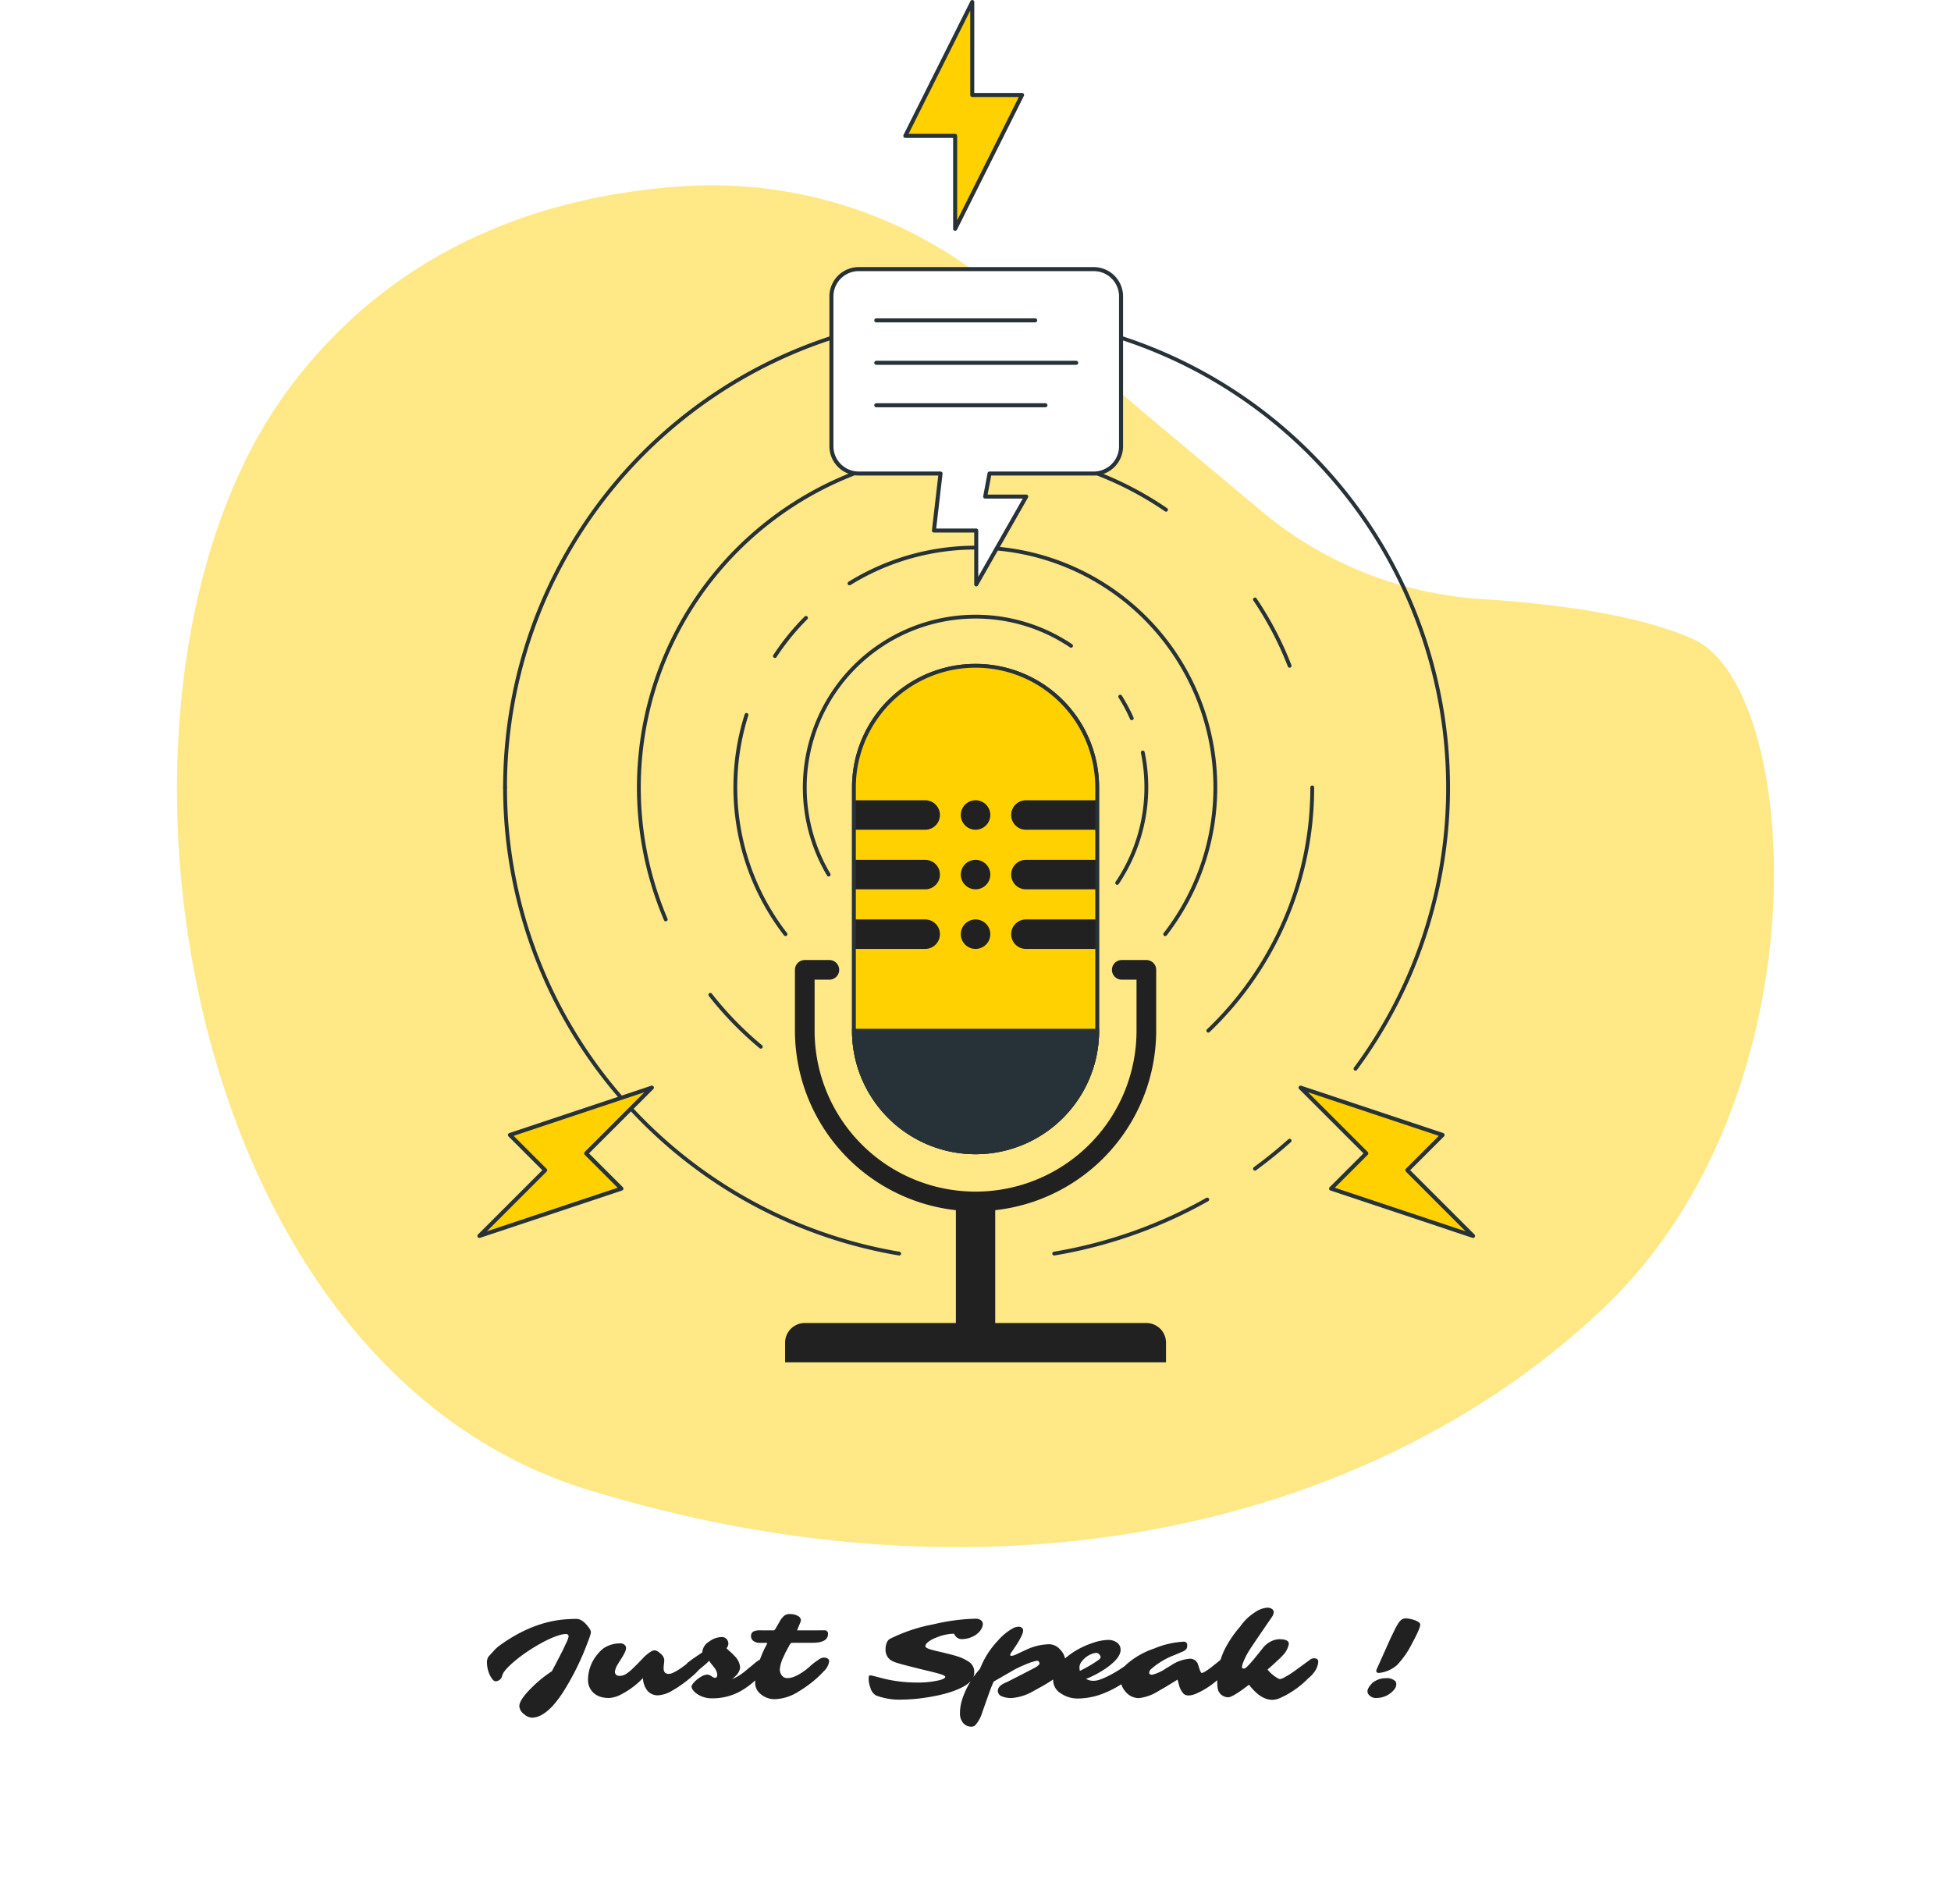 <svg xmlns="http://www.w3.org/2000/svg" xmlns:xlink="http://www.w3.org/1999/xlink" width="496.038" height="484.042" viewBox="0 0 496.038 484.042"><defs><style>.a{fill:#ffd214;}.a,.c,.g,.h,.i,.j,.k{stroke:#263238;}.a,.g,.h{stroke-miterlimit:10;}.a,.c,.g,.h{stroke-width:0.97px;}.b{fill:#ffe885;}.c,.g,.j{fill:none;}.c,.i,.j,.k{stroke-linecap:round;stroke-linejoin:round;}.d{fill:#212121;}.e,.k{fill:#ffd100;}.f{clip-path:url(#c);}.h{fill:#263238;}.i{fill:#fff;}.i,.j,.k{stroke-width:1.025px;}.l{filter:url(#d);}.m{filter:url(#a);}</style><filter id="a" x="0" y="2.107" width="496.038" height="436.289" filterUnits="userSpaceOnUse"><feOffset dy="20" input="SourceAlpha"/><feGaussianBlur stdDeviation="15" result="b"/><feFlood flood-color="#ffd214" flood-opacity="0.239"/><feComposite operator="in" in2="b"/><feComposite in="SourceGraphic"/></filter><clipPath id="c"><path class="a" d="M402.017,252.7a30.926,30.926,0,1,0-61.853,0v61.853a30.926,30.926,0,0,0,61.853,0Z" transform="translate(-340.164 -221.773)"/></clipPath><filter id="d" x="78.803" y="363.778" width="327.29" height="120.264" filterUnits="userSpaceOnUse"><feOffset dy="20" input="SourceAlpha"/><feGaussianBlur stdDeviation="15" result="e"/><feFlood flood-color="#ffd214" flood-opacity="0.361"/><feComposite operator="in" in2="e"/><feComposite in="SourceGraphic"/></filter></defs><g transform="translate(-723.599 -103.487)"><g transform="translate(773.599 104)"><g transform="translate(0 0)"><g transform="translate(0 21.594)"><g class="m" transform="matrix(1, 0, 0, 1, -50, -22.11)"><path class="b" d="M428.361,139.137c-18.7-15.645-44.413-37.213-66.5-55.893a112.918,112.918,0,0,0-79.7-26.7C249.895,58.512,209.7,69.795,181.24,107.976c-55.181,74.043-30.536,247.311,75.8,280.01s202.028,7.752,258.7-46.474S565.434,184.3,538.42,171.867c-14-6.441-36.07-9.172-54.093-10.31A96.736,96.736,0,0,1,428.361,139.137Z" transform="translate(-107.71 -29.23)"/></g></g><g transform="translate(78.405 79.511)"><g transform="translate(76.206 76.769)"><path class="c" d="M393.867,215.19a43.431,43.431,0,0,0-61.624,58.174" transform="translate(-326.165 -207.774)"/><path class="c" d="M418.948,236.062a43.281,43.281,0,0,0-2.933-5.508" transform="translate(-335.809 -210.219)"/><path class="c" d="M415.145,279.627a43.544,43.544,0,0,0,6.506-33.166" transform="translate(-335.716 -211.926)"/></g><g transform="translate(58.553 59.224)"><path class="c" d="M325.565,208.123a61.257,61.257,0,0,0-7.9,9.713" transform="translate(-307.599 -190.266)"/><path class="c" d="M419.171,286.407A60.977,60.977,0,0,0,338.9,197.214" transform="translate(-309.879 -188.119)"/><path class="c" d="M319.142,291.522a61.086,61.086,0,0,1-9.917-55.749" transform="translate(-306.389 -193.234)"/></g><g transform="translate(34.026 34.589)"><path class="c" d="M299.271,315.5a86.086,86.086,0,0,0,12.837,13.2" transform="translate(-281.098 -177.157)"/><path class="c" d="M412.94,175.525A85.634,85.634,0,0,0,285.745,279.694" transform="translate(-278.913 -160.522)"/><path class="c" d="M463.2,219.748a85.378,85.378,0,0,0-8.812-16.861" transform="translate(-297.747 -165.069)"/><path class="c" d="M441.1,318.271a85.354,85.354,0,0,0,26.425-61.853" transform="translate(-296.322 -170.815)"/></g><path class="c" d="M240.8,256.418A120.225,120.225,0,0,0,341,374.955" transform="translate(-240.796 -136.226)"/><path class="c" d="M468.059,313.5A120.253,120.253,0,0,0,343.632,125.013" transform="translate(-251.834 -121.774)"/><path class="c" d="M240.8,242.371a120.24,120.24,0,0,1,91.829-116.827" transform="translate(-240.796 -122.179)"/><path class="c" d="M257.038,320.583" transform="translate(-242.539 -143.113)"/><path class="c" d="M454.389,364.182q4.575-3.357,8.813-7.128" transform="translate(-263.722 -147.028)"/><path class="c" d="M397.206,387.555a119.389,119.389,0,0,0,38.913-13.745" transform="translate(-257.584 -148.826)"/><g transform="translate(71.208 164.083)"><g transform="translate(2.499)"><path class="d" d="M369.288,369.471a45.974,45.974,0,0,1-45.922-45.922V308.085a2.5,2.5,0,0,1,2.5-2.5h6.249a2.5,2.5,0,1,1,0,5h-3.749v12.964a40.923,40.923,0,1,0,81.847,0V310.584h-3.748a2.5,2.5,0,1,1,0-5h6.248a2.5,2.5,0,0,1,2.5,2.5v15.463A45.974,45.974,0,0,1,369.288,369.471Z" transform="translate(-323.366 -305.586)"/></g><g transform="translate(0 92.303)"><path class="d" d="M417.409,418.984v-5a5,5,0,0,0-5-5H325.564a5,5,0,0,0-5,5v5Z" transform="translate(-320.566 -408.987)"/><path class="d" d="M423.453,420.186" transform="translate(-331.609 -410.189)"/></g><path class="d" d="M379.083,411.361a5.012,5.012,0,0,0,.124-1.094V374.353h-10v35.915a5.014,5.014,0,0,0,.123,1.094Z" transform="translate(-325.787 -312.967)"/></g><g transform="translate(88.702 89.266)"><path class="c" d="M402.017,252.7a30.926,30.926,0,1,0-61.853,0v61.853a30.926,30.926,0,0,0,61.853,0Z" transform="translate(-340.164 -221.773)"/><path class="e" d="M402.017,252.7a30.926,30.926,0,1,0-61.853,0v61.853a30.926,30.926,0,0,0,61.853,0Z" transform="translate(-340.164 -221.773)"/><g class="f"><path class="d" d="M358.283,260.075H340.164v7.5h18.119a3.749,3.749,0,1,0,0-7.5Z" transform="translate(-340.164 -225.884)"/><path class="d" d="M406.825,260.075H388.705a3.749,3.749,0,0,0,0,7.5h18.119Z" transform="translate(-344.972 -225.884)"/><path class="d" d="M374.358,260.075a3.749,3.749,0,1,0,3.749,3.748A3.748,3.748,0,0,0,374.358,260.075Z" transform="translate(-343.432 -225.884)"/><path class="d" d="M374.358,277.049a3.749,3.749,0,1,0,3.749,3.749A3.749,3.749,0,0,0,374.358,277.049Z" transform="translate(-343.432 -227.706)"/><path class="d" d="M374.358,294.023a3.749,3.749,0,1,0,3.749,3.749A3.749,3.749,0,0,0,374.358,294.023Z" transform="translate(-343.432 -229.528)"/><path class="d" d="M358.283,277.049H340.164v7.5h18.119a3.749,3.749,0,1,0,0-7.5Z" transform="translate(-340.164 -227.706)"/><path class="d" d="M406.825,277.049H388.705a3.749,3.749,0,0,0,0,7.5h18.119Z" transform="translate(-344.972 -227.706)"/><path class="d" d="M358.283,294.023H340.164v7.5h18.119a3.749,3.749,0,1,0,0-7.5Z" transform="translate(-340.164 -229.528)"/><path class="d" d="M406.825,294.023H388.705a3.749,3.749,0,0,0,0,7.5h18.119Z" transform="translate(-344.972 -229.528)"/></g><path class="g" d="M402.017,252.7a30.926,30.926,0,1,0-61.853,0v61.853a30.926,30.926,0,0,0,61.853,0Z" transform="translate(-340.164 -221.773)"/><path class="h" d="M340.164,325.708a30.926,30.926,0,0,0,61.853,0Z" transform="translate(-340.164 -232.929)"/></g></g><g transform="translate(71.882 0)"><g transform="translate(89.502 67.913)"><path class="i" d="M407.394,153.254V115.167a6.946,6.946,0,0,0-6.946-6.946H340.7a6.946,6.946,0,0,0-6.946,6.946v38.087A6.946,6.946,0,0,0,340.7,160.2h20.8l-1.68,14.5h10.753v13.685l12.708-22.324H372.853l1.1-5.858h26.492A6.946,6.946,0,0,0,407.394,153.254Z" transform="translate(-333.751 -108.221)"/><g transform="translate(11.405 13.035)"><line class="j" x2="40.406"/><line class="j" x2="50.833" transform="translate(0 10.791)"/><line class="j" x2="43.013" transform="translate(0 21.582)"/></g></g><g transform="translate(0 276.043)"><g transform="translate(208.787)"><path class="k" d="M467.378,341.377l36.1,12.035-8.959,8.959,16.715,16.715-36.1-12.035,8.959-8.959Z" transform="translate(-467.378 -341.377)"/></g><path class="k" d="M277.348,341.377l-36.1,12.035,8.959,8.959-16.715,16.715,36.1-12.035-8.959-8.959Z" transform="translate(-233.487 -341.377)"/></g><g transform="translate(108.293)"><path class="k" d="M371.822,32.143,354.8,66.183h12.67V89.821l17.02-34.04h-12.67Z" transform="translate(-354.802 -32.143)"/></g></g></g></g><g class="l" transform="matrix(1, 0, 0, 1, 723.6, 103.49)"><path class="d" d="M3.252-4.131a1.446,1.446,0,0,1-.593.117,1.077,1.077,0,0,1-.732-.469A4.958,4.958,0,0,1,1.2-5.654,7.58,7.58,0,0,1,.5-8.745a2.716,2.716,0,0,1,.366-1.509l1.362-1.494a9.081,9.081,0,0,1,1.392-1.289q8.643-6.3,17.5-6.768,1.245-.073,1.934-.073a2.711,2.711,0,0,1,1.121.2,4,4,0,0,1,.828.513,6.316,6.316,0,0,1,.747.7,7.572,7.572,0,0,1,.615.769,2.46,2.46,0,0,1,.557,1.1,2.638,2.638,0,0,1-.132.754q-.132.432-.308.938t-.381,1l-.322.85A67.008,67.008,0,0,1,20.6-2.461Q19.6-.806,18.933.1T17.82,1.538q-.447.542-.959,1.069a12.7,12.7,0,0,1-1.1,1,10.09,10.09,0,0,1-1.2.842,5.239,5.239,0,0,1-2.666.791A3.3,3.3,0,0,1,9.9,4.321,2.7,2.7,0,0,1,8.73,2.329q0-1.641,3.208-4.79A31.172,31.172,0,0,1,15-5.149q1.377-1.033,1.992-1.4Q19.292-10.9,19.819-12l.82-1.743a7.089,7.089,0,0,0,.615-1.626q0-.659-.7-.659a6.434,6.434,0,0,0-1.8.337,19.14,19.14,0,0,0-2.358.916q-1.26.579-2.615,1.348T11.125-11.8q-1.3.857-2.476,1.765T6.563-8.276q-2.007,1.86-2.2,2.871A1.689,1.689,0,0,1,3.252-4.131ZM45.41-7.368q0,1.479,1.3,1.479t4.512-2.5l1.289-1.055A3.894,3.894,0,0,1,54.946-10.5a.592.592,0,0,1,.557.227,1.124,1.124,0,0,1,.132.571,2.267,2.267,0,0,1-.125.718,5.057,5.057,0,0,1-.344.784,7.3,7.3,0,0,1-.937,1.436,13.594,13.594,0,0,1-1.062,1.062q-.608.549-1.443,1.23T49.878-3.083q-1.011.71-2.036,1.3A8.13,8.13,0,0,1,44.033-.439a3.389,3.389,0,0,1-2.8-1.26,5.35,5.35,0,0,1-1.069-3.135A20.683,20.683,0,0,1,34.585-.659a7.173,7.173,0,0,1-3.047.894,7.168,7.168,0,0,1-2.183-.3,4.7,4.7,0,0,1-1.641-.9,4.37,4.37,0,0,1-1.523-3.545,10.14,10.14,0,0,1,2.329-6.27,9.316,9.316,0,0,1,1.641-1.641,7.7,7.7,0,0,1,4.16-1.23,1.546,1.546,0,0,1,1.377.6,1.052,1.052,0,0,1,.161.608,2.225,2.225,0,0,1-.212.864,10.157,10.157,0,0,1-.52,1.025q-.308.535-.681,1.106t-.681,1.113a4.577,4.577,0,0,0-.732,1.853,1.008,1.008,0,0,0,.322.828,1.208,1.208,0,0,0,.791.264A3.044,3.044,0,0,0,35.918-5.9a13.407,13.407,0,0,0,1.45-1.165l1.377-1.348,1.333-1.377a9.527,9.527,0,0,1,2.161-1.809,1.793,1.793,0,0,1,1.077-.271A2.389,2.389,0,0,1,44-11.55a4.649,4.649,0,0,1,.688.549,2.6,2.6,0,0,1,.879,1.377,6.618,6.618,0,0,1-.066,1.179A10.725,10.725,0,0,0,45.41-7.368Zm16.318-6.9a1.726,1.726,0,0,1,.146.769,1.805,1.805,0,0,1-.483,1.077q.381.4.974.916a13.975,13.975,0,0,1,1.15,1.135,4.45,4.45,0,0,1,1.348,2.886,3.607,3.607,0,0,1-1.245,2.212,6.9,6.9,0,0,1-.835.762,14.4,14.4,0,0,0,3.662-2.329l1.714-1.406a9.959,9.959,0,0,1,2-1.436,2.625,2.625,0,0,1,.916-.19,1.689,1.689,0,0,1,.8.205A.7.7,0,0,1,72.261-9a2.765,2.765,0,0,1-.146.894,4.753,4.753,0,0,1-.352.8,5.007,5.007,0,0,1-.85,1.084q-1.538,1.45-2.981,2.659a19.6,19.6,0,0,1-2.981,2.073A14.526,14.526,0,0,1,57.744.322,6.564,6.564,0,0,1,53.906-.806a4.161,4.161,0,0,1-1.033-.974,1.566,1.566,0,0,1-.359-.791,1.166,1.166,0,0,1,.19-.6,3.817,3.817,0,0,1,.513-.652,7.806,7.806,0,0,1,.74-.674,7.551,7.551,0,0,1,.857-.6,3.545,3.545,0,0,1,1.531-.6,1.863,1.863,0,0,1,.769.125A3.78,3.78,0,0,1,57.6-5.3a1.945,1.945,0,0,0,.85.41q.6,0,.6-.82a3.267,3.267,0,0,0-.806-1.831q-.322-.439-.674-.864a5.947,5.947,0,0,1-.586-.835A9.3,9.3,0,0,1,55.811-8.13l-1.421,1.2A4.061,4.061,0,0,1,51.65-5.713q-.732-.059-.732-1.626a3.292,3.292,0,0,1,.044-.542,2.141,2.141,0,0,1,.894-1.1q.82-.645,1.194-.886t.637-.432l1.553-1.055a3.454,3.454,0,0,1,1.729-2.739,5.585,5.585,0,0,1,3.252-1.172A1.587,1.587,0,0,1,61.729-14.268ZM86.06-10.034q1.436,0,1.436,1a4.251,4.251,0,0,1-1.348,2.461l-.718.747a25.539,25.539,0,0,1-3.04,2.622,30.5,30.5,0,0,1-3.054,2.036,11.655,11.655,0,0,1-5.552,1.7A5.322,5.322,0,0,1,69.961-.879a3.546,3.546,0,0,1-1.274-2.563,13.783,13.783,0,0,1,.264-2.681,21.317,21.317,0,0,1,.688-2.607A25.37,25.37,0,0,1,71.5-13.14a2,2,0,0,0,.264-.645h-1.89a2.482,2.482,0,0,1-1.655-.5,1.459,1.459,0,0,1-.586-1.128,1.473,1.473,0,0,1,.234-.923,1.339,1.339,0,0,1,.586-.425,4.027,4.027,0,0,1,1.465-.205l3.589.015a1.991,1.991,0,0,0,.469-.63l.894-1.538a5.356,5.356,0,0,1,1.15-1.509,2.059,2.059,0,0,1,1.362-.483,5.066,5.066,0,0,1,1.318.146,3.6,3.6,0,0,1,.9.366,1.287,1.287,0,0,1,.718,1.025,1.793,1.793,0,0,1-.161.63l-.82,1.992,6.958-.015a.816.816,0,0,1,.908.938q0,2.227-3.97,2.227l-5.361.015a2.621,2.621,0,0,0-.6.85l-.659,1.216q-.249.454-.352.688l-.322.718a9.292,9.292,0,0,0-.981,3.193,2.567,2.567,0,0,0,.52,1.641,1.674,1.674,0,0,0,1.384.659,4.45,4.45,0,0,0,1.692-.337,11.2,11.2,0,0,0,1.619-.82,15.064,15.064,0,0,0,2.256-1.655,15.908,15.908,0,0,1,1.362-1.157l1.025-.718A2.535,2.535,0,0,1,86.06-10.034Zm35.244-4.7a2.036,2.036,0,0,1-2.021-1.377,12.38,12.38,0,0,0-4.629,1.025,6.872,6.872,0,0,0-2.109,1.187,1.788,1.788,0,0,0-.579.85.529.529,0,0,0,.3.52,4.129,4.129,0,0,0,.945.4q.608.19,1.414.381,4.219.981,5.347,1.362a11.019,11.019,0,0,1,3.354,1.641,3.02,3.02,0,0,1,1.055,2.432A3.119,3.119,0,0,1,123.6-4.16a7.428,7.428,0,0,1-2.073,1.567,18.893,18.893,0,0,1-2.878,1.223,31.069,31.069,0,0,1-3.354.916q-1.765.381-3.479.63a42.368,42.368,0,0,1-5.728.469A16.946,16.946,0,0,1,99.419-.4a3.165,3.165,0,0,1-1.436-1.978,7.035,7.035,0,0,1-.439-2.146q0-.842.146-.93a1,1,0,0,1,.6-.007q.454.081,1.187.271l1.758.469a35.4,35.4,0,0,0,8.643,1.025,23.093,23.093,0,0,0,5.684-.6q1.377-.366,1.465-.82.059-.4-2.168-.981-1.011-.278-2.344-.586-6.46-1.567-7.793-2.021a5.845,5.845,0,0,1-1.736-.806,3.433,3.433,0,0,1-.667-.776,3.185,3.185,0,0,1-.483-1.589,6.419,6.419,0,0,1,.081-1.165,3.961,3.961,0,0,1,.227-.762,1.951,1.951,0,0,1,.776-.981,41.729,41.729,0,0,1,11.06-3.706,51.458,51.458,0,0,1,10.679-1.436,2.255,2.255,0,0,1,1.274.293,1.244,1.244,0,0,1,.645,1.157,3.309,3.309,0,0,1-.374,1.135,4.024,4.024,0,0,1-.71.938,5.144,5.144,0,0,1-.945.732,6.238,6.238,0,0,1-1.077.52A6.251,6.251,0,0,1,121.3-14.736Zm11.03,11.074q.483-.205,1.348-.645,5.288-2.71,5.8-2.988l.615-.337q.952-.615.879-.967-.161-.747-.806-.608a12.418,12.418,0,0,0-1.34.374q-.7.234-1.472.571A29.482,29.482,0,0,0,134.5-6.914q-4.307,2.476-5.186,3-.63,1.421-1.128,2.827l-1.772,5.01a8.6,8.6,0,0,1-1.685,3.149,1.4,1.4,0,0,1-1.011.454,2.659,2.659,0,0,1-2.168-.959,3.7,3.7,0,0,1-.791-2.432,11.209,11.209,0,0,1,.381-2.9A18.071,18.071,0,0,1,122.2-1.655a22.286,22.286,0,0,1,3.647-5.522,22.266,22.266,0,0,1,4.629-7.251,14.13,14.13,0,0,1,3.677-3.018,3.293,3.293,0,0,1,1.45-.439,1.337,1.337,0,0,1,.908.271.862.862,0,0,1,.308.674,2.848,2.848,0,0,1-.249,1.018,12.52,12.52,0,0,1-.674,1.377q-.425.762-1,1.626l-1.216,1.772a.735.735,0,0,0-.146.4q0,.278.337.278a4.2,4.2,0,0,0,1.406-.483l2.344-1.084a14.281,14.281,0,0,1,5.889-1.392,3.749,3.749,0,0,1,2.754,1.392,4.377,4.377,0,0,1,1.3,3.018,4.335,4.335,0,0,1-2.036,3.838l-1.816,1.2q-.981.615-2.021,1.216l-2.109,1.157a13.339,13.339,0,0,1-5.5,1.846,6.149,6.149,0,0,1-2.82-.483,1.5,1.5,0,0,1-.879-1.362Q130.386-2.8,132.334-3.662Zm35.068-7.1q.7,0,.7.791a3.4,3.4,0,0,1-.359,1.326,5.233,5.233,0,0,1-1.033,1.494q-.674.7-1.545,1.443t-2.036,1.567q-1.165.82-2.571,1.626a24.9,24.9,0,0,1-2.988,1.45A17.829,17.829,0,0,1,150.791.366a7.48,7.48,0,0,1-4.38-1.3,3.962,3.962,0,0,1-1.963-3.311q0-3.062,3.3-5.815a20.65,20.65,0,0,1,6.694-3.677,12.827,12.827,0,0,1,3.97-.791,3.748,3.748,0,0,1,2.227.645A2.219,2.219,0,0,1,161.6-12q0,1.86-2.944,4.116-.469.366-.85.615l-.527.352a25.785,25.785,0,0,1-4.453,2.3,3.738,3.738,0,0,0,1.721.483,5.009,5.009,0,0,0,1.436-.19,12.916,12.916,0,0,0,1.443-.542q.806-.352,1.721-.842T161-6.782a26.951,26.951,0,0,0,3.633-2.666,5.819,5.819,0,0,1,2.051-1.187A2.393,2.393,0,0,1,167.4-10.767ZM151.245-6.65l.806-.41q.4-.205.7-.381a28.753,28.753,0,0,0,3.369-2.095q.41-.4.41-.549a.934.934,0,0,0-.088-.359,1.3,1.3,0,0,0-.234-.366.994.994,0,0,0-.747-.41,2.985,2.985,0,0,0-.872.146,5.508,5.508,0,0,0-.959.4,5.894,5.894,0,0,0-.93.615,5.321,5.321,0,0,0-.784.769,2.684,2.684,0,0,0-.776,1.6A4.064,4.064,0,0,0,151.245-6.65ZM190.02-11q.469,0,.469.791,0,1.362-1.9,3.53l-.835.85A21.109,21.109,0,0,1,180.6-.776q-2.08.776-2.988-.073a5.024,5.024,0,0,1-1.187-2.314l-.352-1.274-3.12,1.919-1.8,1.025A11.654,11.654,0,0,1,166.318.264a4.359,4.359,0,0,1-3.442-1.6,5.159,5.159,0,0,1-1.318-3.5,4.782,4.782,0,0,1,1.567-3.5,20.572,20.572,0,0,1,7.075-4.028,22.312,22.312,0,0,1,7.383-1.714.835.835,0,0,1,.952.938,1.567,1.567,0,0,1-.249.967,2.666,2.666,0,0,1-1.025.659l-1.846.791a19.577,19.577,0,0,0-6.006,3.56,1.429,1.429,0,0,0-.542,1q0,.483.776.483a10.777,10.777,0,0,0,3.545-1.641l1.216-.718a9.782,9.782,0,0,1,4.731-1.7,2.071,2.071,0,0,1,2.139,1.421q.132.381.249.769t.234.7q.264.718.476.718a1.446,1.446,0,0,0,.608-.212,9.215,9.215,0,0,0,.872-.542q.476-.33.989-.725l1.772-1.421Q188.833-11,190.02-11ZM200.171.7q-3,0-5.918-3.838l-1.7,1.26q-2.71,1.934-3.6,1.934A2.783,2.783,0,0,1,187.075-.7a1.463,1.463,0,0,1-.366-.469q-.542-.542-.542-2.834a17.322,17.322,0,0,1,.513-4.3,20.148,20.148,0,0,1,1.333-3.721,28.815,28.815,0,0,1,4-5.918,12.991,12.991,0,0,1,3.735-3.6,6.276,6.276,0,0,1,3.135-1.187,2.1,2.1,0,0,1,1.165.308.949.949,0,0,1,.476.835,2.165,2.165,0,0,1-.41,1.157q-4.819,7.031-5.566,8.2a20.117,20.117,0,0,0-1.055,1.8q-.308.63-.454.959t-.278.681a3.93,3.93,0,0,0-.308,1.187q0,.366.557.366.513,0,2.681-2.651l1.963-2.432a6.135,6.135,0,0,1,2.249-1.875,5.173,5.173,0,0,1,2.029-.513q2.446,0,2.446,1.187a5.577,5.577,0,0,1-1.626,3q-.176.205-.527.557l-1.963,1.816-1.3,1.157a8.922,8.922,0,0,0,2.71,2.271,1.263,1.263,0,0,0,.52.146,4.647,4.647,0,0,0,.769-.271s.789-.415,1.252-.7.955-.613,1.472-.974l4.014-2.93a1.716,1.716,0,0,1,1.055-.41q1.1,0,1.1.908a4.948,4.948,0,0,1-1.157,2.769,7.407,7.407,0,0,1-.674.791l-.937.85A23.2,23.2,0,0,1,201.958.322,4.907,4.907,0,0,1,200.171.7Zm27.3-6.855a1.384,1.384,0,0,1-.337.015.734.734,0,0,1-.249-.073.391.391,0,0,1-.278-.374,1.161,1.161,0,0,1,.088-.461l3.516-7.837.894-1.846a18.678,18.678,0,0,1,1.208-2.2q.271-.337.425-.5a1.953,1.953,0,0,1,.359-.293,1.87,1.87,0,0,1,.967-.278,5.662,5.662,0,0,1,1.113.125,9.089,9.089,0,0,1,1.2.33q1.406.527,1.406,1.113,0,.967-2.109,4.849a22.026,22.026,0,0,1-3.809,5.464A8.211,8.211,0,0,1,227.476-6.152ZM224.37-1.377a1.738,1.738,0,0,1,.1-.63,3.344,3.344,0,0,1,.33-.608,5.814,5.814,0,0,1,.586-.732,3.808,3.808,0,0,1,.886-.7,5.153,5.153,0,0,1,2.754-.747,3.136,3.136,0,0,1,2.417.747,1.266,1.266,0,0,1,.249.842,2.086,2.086,0,0,1-.454,1.187,4.728,4.728,0,0,1-1.172,1.135A5.778,5.778,0,0,1,226.743.234a2.357,2.357,0,0,1-2.036-.82A1.356,1.356,0,0,1,224.37-1.377Z" transform="translate(123.31 411.51)"/></g></g></svg>